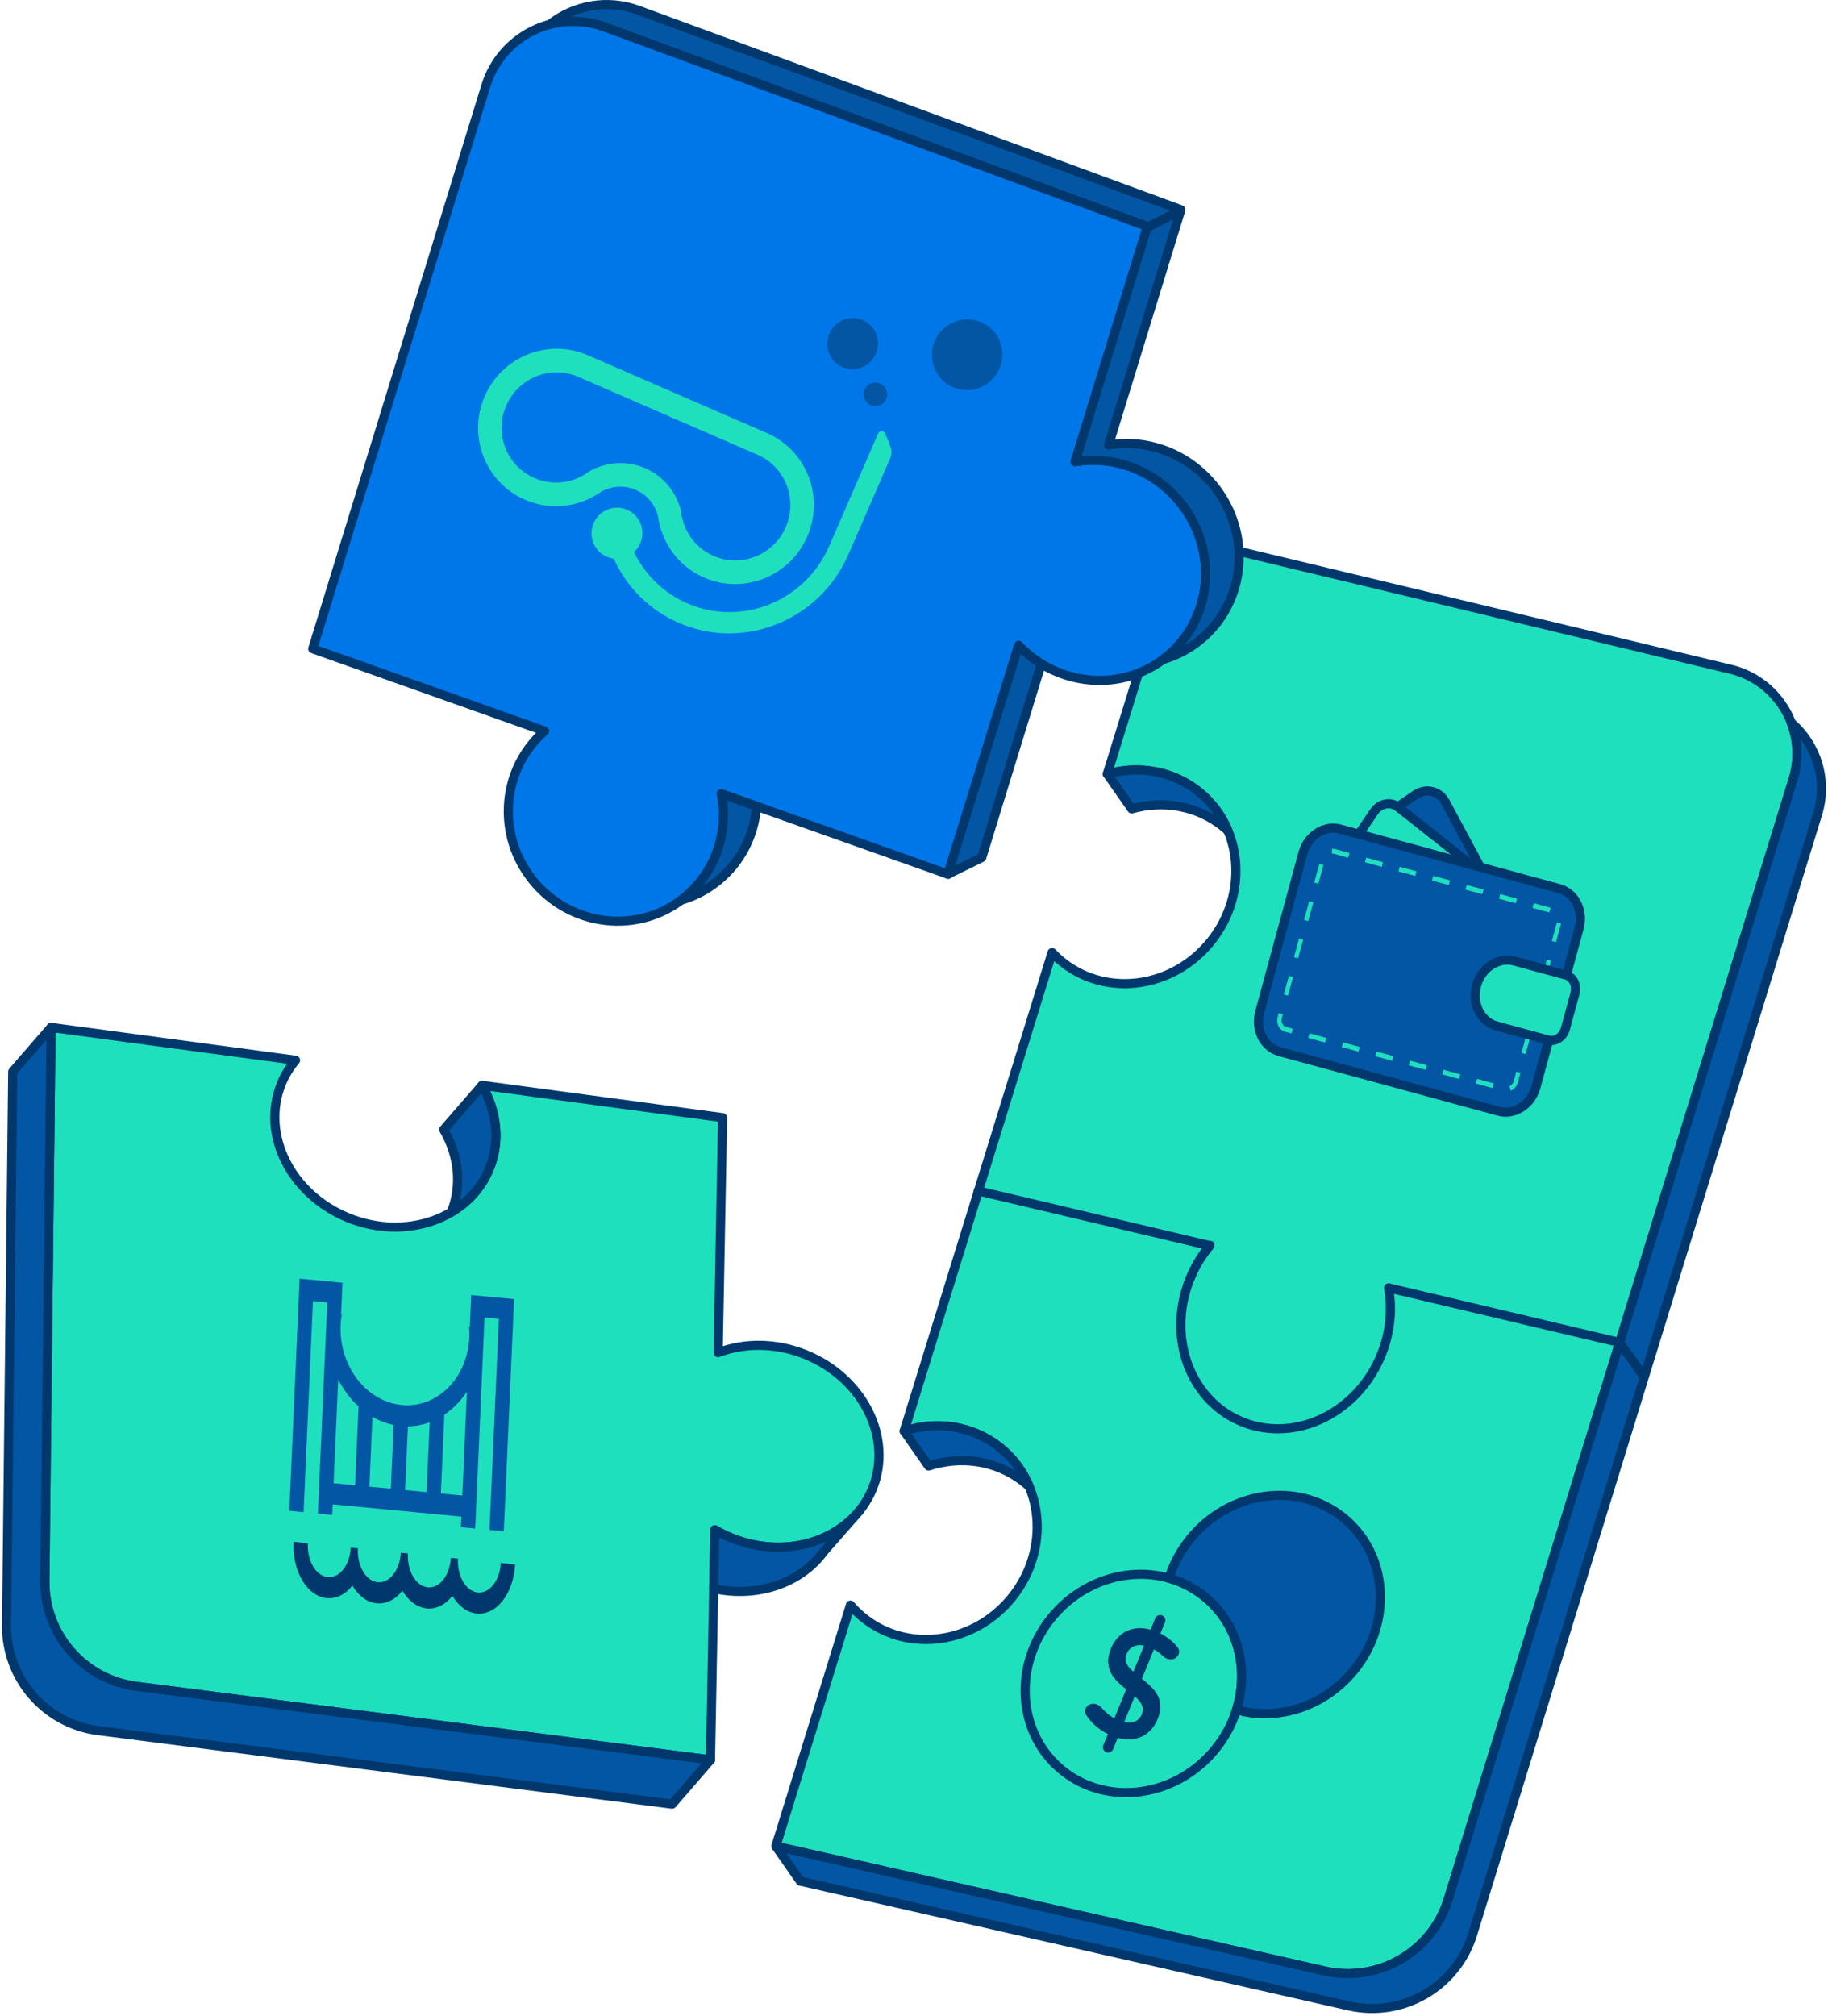 <svg width="400" height="441" viewBox="0 0 400 441" fill="none" xmlns="http://www.w3.org/2000/svg">
<path fill-rule="evenodd" clip-rule="evenodd" d="M76.183 266.363C88.76 271.475 102.601 266.647 107.099 255.581C109.535 249.587 108.73 242.992 105.483 237.394L158.116 244.463L157.146 295.868C162.877 293.674 169.755 293.646 176.292 296.303C188.868 301.414 195.418 314.529 190.92 325.595C186.422 336.662 172.581 341.489 160.004 336.378C158.746 335.866 157.548 335.275 156.415 334.613L155.465 384.941L29.895 368.86C18.319 367.377 9.689 357.459 9.819 345.789L11.169 224.727L64.669 231.912C63.389 233.433 62.333 235.158 61.555 237.071C57.058 248.137 63.607 261.252 76.183 266.363Z" fill="#1EE0BD"/>
<path d="M107.099 255.581L106.173 255.204L107.099 255.581ZM76.183 266.363L75.807 267.289L76.183 266.363ZM105.483 237.394L105.616 236.403C105.238 236.352 104.863 236.521 104.651 236.838C104.439 237.155 104.426 237.565 104.618 237.895L105.483 237.394ZM158.116 244.463L159.116 244.482C159.126 243.974 158.753 243.539 158.249 243.472L158.116 244.463ZM157.146 295.868L156.146 295.849C156.14 296.182 156.299 296.496 156.572 296.687C156.844 296.878 157.193 296.921 157.504 296.802L157.146 295.868ZM176.292 296.303L176.668 295.377L176.292 296.303ZM190.92 325.595L191.846 325.972L190.92 325.595ZM160.004 336.378L159.628 337.304L160.004 336.378ZM156.415 334.613L156.919 333.749C156.613 333.57 156.235 333.567 155.925 333.741C155.616 333.915 155.422 334.239 155.415 334.594L156.415 334.613ZM155.465 384.941L155.338 385.933C155.62 385.969 155.904 385.884 156.119 385.698C156.334 385.513 156.46 385.244 156.465 384.96L155.465 384.941ZM29.895 368.86L30.023 367.868L29.895 368.86ZM9.819 345.789L10.819 345.801L9.819 345.789ZM11.169 224.727L11.302 223.735C11.018 223.697 10.732 223.783 10.515 223.97C10.298 224.158 10.172 224.429 10.169 224.715L11.169 224.727ZM64.669 231.912L65.434 232.556C65.669 232.277 65.733 231.892 65.602 231.552C65.47 231.211 65.164 230.97 64.802 230.921L64.669 231.912ZM61.555 237.071L62.482 237.447V237.447L61.555 237.071ZM106.173 255.204C101.927 265.651 88.74 270.387 76.56 265.437L75.807 267.289C88.78 272.562 103.276 267.643 108.025 255.957L106.173 255.204ZM104.618 237.895C107.731 243.263 108.477 249.534 106.173 255.204L108.025 255.957C110.593 249.64 109.729 242.722 106.348 236.892L104.618 237.895ZM105.349 238.385L157.983 245.454L158.249 243.472L105.616 236.403L105.349 238.385ZM157.116 244.444L156.146 295.849L158.146 295.887L159.116 244.482L157.116 244.444ZM157.504 296.802C162.99 294.702 169.606 294.665 175.915 297.229L176.668 295.377C169.904 292.627 162.763 292.647 156.789 294.934L157.504 296.802ZM175.915 297.229C188.095 302.18 194.239 314.772 189.994 325.219L191.846 325.972C196.596 314.286 189.642 300.649 176.668 295.377L175.915 297.229ZM189.994 325.219C185.748 335.666 172.561 340.402 160.381 335.451L159.628 337.304C172.601 342.577 187.097 337.658 191.846 325.972L189.994 325.219ZM160.381 335.451C159.167 334.958 158.011 334.387 156.919 333.749L155.911 335.476C157.084 336.162 158.325 336.775 159.628 337.304L160.381 335.451ZM155.415 334.594L154.465 384.923L156.465 384.96L157.415 334.632L155.415 334.594ZM155.592 383.949L30.023 367.868L29.768 369.852L155.338 385.933L155.592 383.949ZM30.023 367.868C18.95 366.45 10.694 356.963 10.819 345.801L8.819 345.778C8.683 357.956 17.689 368.305 29.768 369.852L30.023 367.868ZM10.819 345.801L12.169 224.738L10.169 224.715L8.819 345.778L10.819 345.801ZM11.036 225.718L64.536 232.903L64.802 230.921L11.302 223.735L11.036 225.718ZM62.482 237.447C63.219 235.634 64.22 233.998 65.434 232.556L63.904 231.268C62.558 232.867 61.446 234.683 60.629 236.694L62.482 237.447ZM76.56 265.437C64.38 260.486 58.236 247.894 62.482 237.447L60.629 236.694C55.88 248.38 62.834 262.017 75.807 267.289L76.56 265.437Z" fill="#00386D"/>
<path fill-rule="evenodd" clip-rule="evenodd" d="M10.056 324.494L11.169 224.734L2.783 234.406L1.433 355.469C1.303 367.139 9.934 377.057 21.51 378.539L147.08 394.621L155.463 384.941L92.631 376.894L29.895 368.864C18.515 367.406 9.981 357.796 9.82 346.383C9.817 346.231 9.817 346.079 9.818 345.926C9.818 345.881 9.818 345.835 9.819 345.789L10.056 324.494ZM155.465 384.937L155.465 384.938L155.466 384.938L155.465 384.937ZM107.099 255.581C105.428 259.692 102.467 262.942 98.761 265.142C101.139 259.18 100.323 252.635 97.097 247.073L105.49 237.407C105.584 237.568 105.675 237.731 105.765 237.894C108.816 243.722 108.795 248.649 108.174 251.947C107.939 253.174 107.583 254.389 107.099 255.581ZM156.415 334.617L156.172 347.472C165.686 349.554 175.197 346.329 180.274 339.343L187.226 331.413C184.794 334.052 181.654 336.01 178.132 337.176V337.179C172.615 339.004 166.158 338.883 160.004 336.382C158.746 335.87 157.548 335.279 156.415 334.617ZM187.871 330.677C187.899 330.643 187.928 330.609 187.956 330.574L187.961 330.574L187.871 330.677Z" fill="#0356A4"/>
<path d="M11.169 224.734L12.169 224.746C12.173 224.326 11.916 223.948 11.524 223.799C11.131 223.651 10.688 223.762 10.413 224.079L11.169 224.734ZM10.056 324.494L11.056 324.505L10.056 324.494ZM2.783 234.406L2.028 233.751C1.873 233.93 1.786 234.158 1.783 234.395L2.783 234.406ZM1.433 355.469L2.433 355.48L1.433 355.469ZM21.51 378.539L21.637 377.547H21.637L21.51 378.539ZM147.08 394.621L146.952 395.613C147.285 395.656 147.616 395.529 147.835 395.276L147.08 394.621ZM155.463 384.941L156.219 385.596C156.46 385.317 156.528 384.928 156.397 384.584C156.265 384.24 155.955 383.996 155.59 383.949L155.463 384.941ZM92.631 376.894L92.758 375.902L92.758 375.902L92.631 376.894ZM29.895 368.864L29.768 369.855L29.768 369.855L29.895 368.864ZM9.82 346.383L10.819 346.369L10.819 346.368L9.82 346.383ZM9.818 345.926L10.818 345.931L9.818 345.926ZM9.819 345.789L8.819 345.778V345.778L9.819 345.789ZM155.465 384.937L155.6 383.947C155.32 383.908 155.037 383.991 154.821 384.173C154.605 384.355 154.476 384.62 154.466 384.903L155.465 384.937ZM155.465 384.938L154.466 384.903C154.451 385.325 154.703 385.711 155.095 385.867C155.487 386.023 155.935 385.916 156.214 385.6L155.465 384.938ZM155.466 384.938L156.215 385.6C156.459 385.324 156.532 384.935 156.403 384.589C156.275 384.244 155.966 383.997 155.601 383.947L155.466 384.938ZM98.761 265.142L97.832 264.771C97.674 265.169 97.786 265.624 98.111 265.902C98.437 266.18 98.903 266.22 99.271 266.002L98.761 265.142ZM107.099 255.581L106.173 255.204V255.204L107.099 255.581ZM97.097 247.073L96.342 246.418C96.062 246.74 96.017 247.206 96.232 247.575L97.097 247.073ZM105.49 237.407L106.355 236.905C106.194 236.626 105.907 236.442 105.585 236.411C105.263 236.381 104.947 236.507 104.735 236.751L105.49 237.407ZM105.765 237.894L106.651 237.43C106.648 237.424 106.645 237.418 106.641 237.413L105.765 237.894ZM108.174 251.947L109.156 252.135L109.157 252.132L108.174 251.947ZM156.415 334.617L156.919 333.753C156.613 333.574 156.235 333.571 155.925 333.745C155.616 333.919 155.422 334.243 155.415 334.598L156.415 334.617ZM156.172 347.472L155.173 347.453C155.164 347.93 155.493 348.347 155.959 348.449L156.172 347.472ZM180.274 339.343L179.522 338.684C179.502 338.707 179.483 338.731 179.465 338.756L180.274 339.343ZM187.226 331.413L187.978 332.072C188.339 331.66 188.302 331.035 187.895 330.669C187.487 330.303 186.862 330.332 186.491 330.735L187.226 331.413ZM178.132 337.176L177.818 336.226C177.408 336.362 177.132 336.744 177.132 337.176H178.132ZM178.132 337.179L178.446 338.129C178.855 337.993 179.132 337.611 179.132 337.179H178.132ZM160.004 336.382L159.628 337.308L160.004 336.382ZM187.956 330.574L187.909 329.576C187.626 329.589 187.363 329.721 187.183 329.94L187.956 330.574ZM187.871 330.677L187.103 330.037C186.752 330.457 186.805 331.081 187.221 331.437C187.637 331.793 188.262 331.748 188.623 331.336L187.871 330.677ZM187.961 330.574L188.713 331.233C188.977 330.932 189.036 330.502 188.862 330.14C188.688 329.779 188.315 329.557 187.914 329.575L187.961 330.574ZM10.169 224.723L9.056 324.483L11.056 324.505L12.169 224.746L10.169 224.723ZM3.539 235.061L11.924 225.389L10.413 224.079L2.028 233.751L3.539 235.061ZM2.433 355.48L3.783 234.417L1.783 234.395L0.433 355.458L2.433 355.48ZM21.637 377.547C10.564 376.129 2.308 366.643 2.433 355.48L0.433 355.458C0.297 367.635 9.303 377.984 21.383 379.531L21.637 377.547ZM147.207 393.629L21.637 377.547L21.383 379.531L146.952 395.613L147.207 393.629ZM154.707 384.286L146.324 393.966L147.835 395.276L156.219 385.596L154.707 384.286ZM155.59 383.949L92.758 375.902L92.504 377.886L155.336 385.933L155.59 383.949ZM29.768 369.855L92.504 377.886L92.758 375.902L30.023 367.872L29.768 369.855ZM8.82 346.397C8.988 358.306 17.893 368.335 29.768 369.855L30.023 367.872C19.137 366.478 10.974 357.285 10.819 346.369L8.82 346.397ZM10.819 346.368C10.817 346.223 10.817 346.077 10.818 345.931L8.818 345.921C8.817 346.08 8.817 346.239 8.82 346.397L10.819 346.368ZM10.818 345.931C10.818 345.888 10.818 345.844 10.819 345.801L8.819 345.778C8.818 345.826 8.818 345.873 8.818 345.921L10.818 345.931ZM10.819 345.801L11.056 324.505L9.056 324.483L8.819 345.778L10.819 345.801ZM154.466 384.903L154.466 384.903L156.465 384.972L156.465 384.972L154.466 384.903ZM154.717 384.275L154.716 384.275L156.214 385.6L156.215 385.6L154.717 384.275ZM155.33 385.928L155.331 385.928L155.601 383.947L155.6 383.947L155.33 385.928ZM99.271 266.002C103.151 263.7 106.266 260.286 108.025 255.957L106.173 255.204C104.59 259.098 101.784 262.185 98.251 264.282L99.271 266.002ZM99.69 265.512C102.196 259.228 101.321 252.363 97.962 246.572L96.232 247.575C99.325 252.907 100.081 259.131 97.832 264.771L99.69 265.512ZM97.852 247.729L106.245 238.062L104.735 236.751L96.342 246.418L97.852 247.729ZM106.641 237.413C106.548 237.243 106.453 237.074 106.355 236.905L104.625 237.908C104.715 238.063 104.802 238.218 104.888 238.375L106.641 237.413ZM104.879 238.358C107.812 243.959 107.777 248.652 107.191 251.762L109.157 252.132C109.814 248.646 109.821 243.485 106.651 237.43L104.879 238.358ZM108.025 255.957C108.535 254.704 108.909 253.426 109.156 252.135L107.192 251.76C106.97 252.922 106.632 254.074 106.173 255.204L108.025 255.957ZM155.415 334.598L155.173 347.453L157.172 347.491L157.415 334.636L155.415 334.598ZM179.465 338.756C174.656 345.373 165.573 348.505 156.386 346.495L155.959 348.449C165.8 350.602 175.739 347.285 181.083 339.931L179.465 338.756ZM186.474 330.753L179.522 338.684L181.026 340.003L187.978 332.072L186.474 330.753ZM186.491 330.735C184.182 333.24 181.192 335.11 177.818 336.226L178.446 338.125C182.117 336.911 185.405 334.864 187.961 332.09L186.491 330.735ZM179.132 337.179V337.176H177.132V337.179H179.132ZM159.628 337.308C165.996 339.896 172.698 340.03 178.446 338.129L177.818 336.23C172.532 337.978 166.32 337.869 160.381 335.455L159.628 337.308ZM155.911 335.48C157.084 336.166 158.325 336.779 159.628 337.308L160.381 335.455C159.166 334.962 158.011 334.391 156.919 333.753L155.911 335.48ZM187.183 329.94C187.156 329.972 187.13 330.004 187.103 330.037L188.639 331.317C188.669 331.281 188.699 331.245 188.728 331.209L187.183 329.94ZM188.002 331.573L188.007 331.573L187.914 329.575L187.909 329.576L188.002 331.573ZM187.209 329.915L187.119 330.018L188.623 331.336L188.713 331.233L187.209 329.915Z" fill="#00386D"/>
<path d="M289.811 431.115L169.777 403.827L186.084 351.088C186.966 352.116 187.957 353.073 189.055 353.942C198.824 361.68 213.38 359.576 221.565 349.241C229.751 338.906 228.467 324.255 218.698 316.517C212.694 311.761 204.882 310.724 197.851 313.029L230.215 208.358C230.928 209.116 231.704 209.831 232.542 210.495C242.311 218.233 256.867 216.128 265.053 205.794C273.239 195.459 271.955 180.808 262.185 173.07C256.452 168.529 249.07 167.378 242.295 169.29L249.11 147.248L271.164 120.605L378.646 146.374C389.312 148.932 395.604 159.963 392.374 170.445L316.89 415.459C313.348 426.957 301.543 433.782 289.811 431.115Z" fill="#1EE0BD" stroke="#00386D" stroke-width="2" stroke-linejoin="round"/>
<path fill-rule="evenodd" clip-rule="evenodd" d="M169.782 403.826L289.811 431.115C301.542 433.782 313.347 426.957 316.89 415.459L392.374 170.445C393.675 166.222 393.431 161.91 391.977 158.099C397.486 162.861 400.022 170.611 397.72 178.083L322.236 423.097C318.694 434.595 306.889 441.42 295.157 438.753L175.123 411.465L169.782 403.826ZM225.219 325.156C223.844 321.849 221.661 318.865 218.697 316.517C214.935 313.538 207.485 309.982 197.864 313.03L203.197 320.667C210.227 318.361 218.039 319.399 224.044 324.155C224.45 324.477 224.842 324.811 225.219 325.156ZM242.298 169.287L247.64 176.928C254.416 175.015 261.797 176.167 267.531 180.708C267.937 181.03 268.329 181.364 268.706 181.709C267.332 178.402 265.149 175.418 262.185 173.07C258.658 170.277 251.71 166.769 242.298 169.287Z" fill="#0356A4" stroke="#00386D" stroke-width="2" stroke-linejoin="round"/>
<path d="M214.052 260.487L264.575 272.424M303.915 281.719L354.334 293.631L359.731 301.052" stroke="#00386D" stroke-width="2" stroke-linecap="round" stroke-linejoin="round"/>
<path d="M264.786 272.402C263.194 274.294 261.827 276.455 260.757 278.853C255.162 291.396 259.834 305.67 271.19 310.736C282.547 315.801 296.289 309.74 301.883 297.197C304.167 292.076 304.74 286.667 303.846 281.714" stroke="#00386D" stroke-width="2" stroke-linecap="round" stroke-linejoin="round"/>
<path fill-rule="evenodd" clip-rule="evenodd" d="M68.429 141.899L106.311 18.784C109.683 7.824 121.561 1.938 132.324 5.893L251.077 49.526L235.257 100.989C243.558 99.599 252.47 102.716 258.269 109.889C266.73 120.355 265.36 135.491 255.21 143.697C245.594 151.471 231.546 150.235 222.901 141.184L207.514 191.236L157.843 173.616C159.49 181.913 156.66 190.751 149.719 196.363C139.682 204.477 124.85 202.772 116.591 192.556C108.51 182.559 109.715 168.117 119.173 159.899L68.429 141.899Z" fill="#0077E8"/>
<path d="M106.311 18.784L107.266 19.078L106.311 18.784ZM68.429 141.899L67.473 141.605C67.316 142.117 67.59 142.663 68.095 142.842L68.429 141.899ZM132.324 5.893L131.979 6.832L132.324 5.893ZM251.077 49.526L252.033 49.82C252.189 49.312 251.921 48.771 251.422 48.587L251.077 49.526ZM235.257 100.989L234.301 100.695C234.199 101.027 234.276 101.387 234.505 101.648C234.733 101.909 235.08 102.033 235.422 101.975L235.257 100.989ZM258.269 109.889L259.047 109.261L258.269 109.889ZM255.21 143.697L255.839 144.474L255.21 143.697ZM222.901 141.184L223.624 140.493C223.379 140.237 223.016 140.129 222.671 140.211C222.325 140.293 222.049 140.551 221.945 140.89L222.901 141.184ZM207.514 191.236L207.18 192.178C207.437 192.269 207.72 192.251 207.964 192.129C208.207 192.007 208.39 191.79 208.47 191.529L207.514 191.236ZM157.843 173.616L158.177 172.674C157.838 172.553 157.461 172.624 157.189 172.86C156.917 173.095 156.792 173.458 156.862 173.811L157.843 173.616ZM149.719 196.363L149.09 195.585L149.719 196.363ZM116.591 192.556L115.814 193.184L116.591 192.556ZM119.173 159.899L119.829 160.654C120.098 160.421 120.222 160.063 120.156 159.713C120.09 159.364 119.843 159.076 119.508 158.957L119.173 159.899ZM105.355 18.49L67.473 141.605L69.385 142.193L107.266 19.078L105.355 18.49ZM132.669 4.954C121.367 0.802 108.896 6.982 105.355 18.49L107.266 19.078C110.47 8.666 121.754 3.075 131.979 6.832L132.669 4.954ZM251.422 48.587L132.669 4.954L131.979 6.832L250.732 50.465L251.422 48.587ZM236.213 101.283L252.033 49.82L250.121 49.232L234.301 100.695L236.213 101.283ZM259.047 109.261C253.019 101.804 243.745 98.553 235.092 100.003L235.422 101.975C243.372 100.644 251.922 103.628 257.491 110.518L259.047 109.261ZM255.839 144.474C266.441 135.904 267.836 120.133 259.047 109.261L257.491 110.518C265.623 120.577 264.28 135.079 254.581 142.919L255.839 144.474ZM222.178 141.875C231.162 151.28 245.795 152.594 255.839 144.474L254.581 142.919C245.393 150.347 231.931 149.19 223.624 140.493L222.178 141.875ZM208.47 191.529L223.856 141.478L221.945 140.89L206.559 190.942L208.47 191.529ZM157.509 174.559L207.18 192.178L207.849 190.293L158.177 172.674L157.509 174.559ZM150.347 197.141C157.594 191.282 160.539 182.062 158.824 173.421L156.862 173.811C158.441 181.765 155.726 190.221 149.09 195.585L150.347 197.141ZM115.814 193.184C124.409 203.817 139.868 205.612 150.347 197.141L149.09 195.585C139.496 203.341 125.292 201.727 117.369 191.927L115.814 193.184ZM118.517 159.144C108.643 167.725 107.403 182.78 115.814 193.184L117.369 191.927C109.617 182.338 110.788 168.51 119.829 160.654L118.517 159.144ZM68.095 142.842L118.839 160.842L119.508 158.957L68.763 140.957L68.095 142.842Z" fill="#00386D"/>
<path fill-rule="evenodd" clip-rule="evenodd" d="M120.328 5.324C124.149 4.312 128.314 4.42 132.324 5.893L251.077 49.526L235.257 100.989C243.559 99.599 252.47 102.716 258.269 109.889C266.73 120.355 265.36 135.491 255.21 143.697C254.984 143.88 254.755 144.058 254.523 144.231C257.369 143.399 260.091 142.008 262.528 140.038C272.678 131.832 274.047 116.696 265.587 106.23C259.788 99.057 250.876 95.939 242.575 97.33L258.395 45.867L139.642 2.234C132.839 -0.266 125.592 1.166 120.328 5.324ZM227.86 145.197C226.078 144.101 224.407 142.761 222.901 141.184L207.407 191.222L214.832 187.576L227.86 145.197ZM165.553 176.351L157.843 173.616C159.49 181.913 156.66 190.751 149.719 196.363C149.492 196.547 149.262 196.726 149.03 196.899C151.873 196.069 154.596 194.676 157.036 192.704C162.207 188.524 165.096 182.554 165.553 176.351Z" fill="#0356A4" stroke="#00386D" stroke-width="2" stroke-linecap="round" stroke-linejoin="round"/>
<path d="M258.286 46.033L251.028 49.743" stroke="#00386D" stroke-width="2" stroke-linecap="round" stroke-linejoin="round"/>
<path fill-rule="evenodd" clip-rule="evenodd" d="M194.815 97.597C195.159 98.453 195.145 99.414 194.776 100.264L185.655 121.262C179.378 135.712 162.761 142.418 148.539 136.241C141.97 133.387 137.061 128.284 134.299 122.194C133.784 122.131 133.27 121.993 132.771 121.776C129.956 120.553 128.672 117.262 129.905 114.425C131.137 111.588 134.419 110.279 137.234 111.502C140.049 112.725 141.333 116.017 140.1 118.854C139.774 119.604 139.305 120.248 138.739 120.766C141.091 125.617 145.098 129.667 150.395 131.968C162.294 137.136 176.198 131.525 181.45 119.435L192.135 94.841C192.44 94.141 193.43 94.151 193.714 94.856L194.815 97.597ZM149.032 111.852L149.073 112.163C149.606 116.219 152.172 119.87 156.154 121.6C162.218 124.234 169.286 121.415 171.94 115.305C174.554 109.287 171.913 102.319 166.042 99.595L165.905 99.531L165.766 99.471L126.553 82.438C120.489 79.803 113.421 82.622 110.767 88.733C108.112 94.843 110.877 101.932 116.941 104.566C120.923 106.296 125.342 105.68 128.671 103.301L128.926 103.118L129.2 102.968C132.767 101.022 137.169 100.671 141.182 102.414C145.195 104.157 147.943 107.613 148.954 111.549L149.032 111.852ZM163.513 92.856L128.613 77.696C119.95 73.933 109.853 77.959 106.061 86.689C102.269 95.418 106.218 105.545 114.881 109.308C120.578 111.783 126.895 110.889 131.632 107.503C133.869 106.282 136.615 106.067 139.122 107.156C141.629 108.244 143.346 110.399 143.981 112.867C144.739 118.639 148.397 123.867 154.095 126.342C162.757 130.105 172.854 126.078 176.646 117.349C180.38 108.751 176.607 98.798 168.216 94.904L168.218 94.9L167.826 94.729L163.513 92.856Z" fill="#1EE0BD"/>
<path d="M208.54 84.7C212.438 86.394 216.982 84.582 218.688 80.654C220.395 76.725 218.618 72.168 214.719 70.475C210.821 68.781 206.278 70.593 204.571 74.522C202.865 78.45 204.642 83.007 208.54 84.7Z" fill="#0356A4"/>
<path d="M191.678 77.376C190.446 80.213 187.164 81.522 184.349 80.299C181.534 79.076 180.25 75.784 181.483 72.947C182.715 70.11 185.996 68.802 188.812 70.025C191.627 71.248 192.911 74.539 191.678 77.376Z" fill="#0356A4"/>
<path d="M193.907 87.269C193.338 88.578 191.824 89.182 190.524 88.618C189.225 88.053 188.632 86.534 189.201 85.225C189.77 83.915 191.284 83.311 192.584 83.876C193.883 84.44 194.476 85.959 193.907 87.269Z" fill="#0356A4"/>
<ellipse cx="248.007" cy="368.22" rx="22.971" ry="24.569" transform="rotate(41.554 248.007 368.22)" stroke="#00386D" stroke-width="2"/>
<path fill-rule="evenodd" clip-rule="evenodd" d="M270.566 373.986C279.091 376.396 288.94 373.657 295.553 366.196C304.554 356.042 304.154 340.989 294.66 332.573C285.167 324.158 270.174 325.567 261.174 335.721C258.643 338.576 256.855 341.819 255.804 345.192C258.881 346.062 261.786 347.603 264.304 349.835C271.128 355.884 273.253 365.363 270.566 373.986Z" fill="#0356A4"/>
<path d="M295.553 366.196L294.805 365.532V365.532L295.553 366.196ZM270.566 373.986L269.612 373.689L269.306 374.669L270.294 374.949L270.566 373.986ZM294.66 332.573L295.324 331.825L294.66 332.573ZM261.174 335.721L261.922 336.384L261.174 335.721ZM255.804 345.192L254.849 344.895L254.544 345.875L255.532 346.155L255.804 345.192ZM264.304 349.835L263.641 350.583L264.304 349.835ZM294.805 365.532C288.437 372.716 278.981 375.326 270.838 373.024L270.294 374.949C279.201 377.467 289.442 374.597 296.301 366.859L294.805 365.532ZM293.997 333.322C303.031 341.329 303.482 355.744 294.805 365.532L296.301 366.859C305.626 356.34 305.277 340.648 295.324 331.825L293.997 333.322ZM261.922 336.384C270.599 326.596 284.963 325.314 293.997 333.322L295.324 331.825C285.37 323.002 269.75 324.539 260.425 335.058L261.922 336.384ZM256.759 345.49C257.768 342.25 259.486 339.133 261.922 336.384L260.425 335.058C257.8 338.02 255.942 341.387 254.849 344.895L256.759 345.49ZM255.532 346.155C258.469 346.985 261.239 348.454 263.641 350.583L264.967 349.087C262.333 346.752 259.293 345.139 256.076 344.23L255.532 346.155ZM263.641 350.583C270.139 356.343 272.195 365.399 269.612 373.689L271.521 374.284C274.312 365.327 272.118 355.425 264.967 349.087L263.641 350.583Z" fill="#00386D"/>
<path d="M242.056 383.252C241.466 383.011 241.184 382.338 241.425 381.748L252.793 353.958C253.034 353.369 253.708 353.086 254.297 353.328C254.886 353.569 255.169 354.242 254.928 354.831L243.559 382.621C243.318 383.211 242.645 383.493 242.056 383.252ZM243.228 379.644C241.805 379.062 240.543 378.26 239.441 377.24C238.669 376.504 238.06 375.755 237.612 374.992C237.281 374.426 237.418 373.722 237.859 373.237C238.69 372.323 240.231 372.558 241.026 373.503C241.21 373.722 241.406 373.939 241.615 374.153C242.5 375.06 243.506 375.744 244.634 376.206C245.589 376.596 246.413 376.785 247.107 376.771C247.801 376.758 248.374 376.596 248.825 376.285C249.285 375.953 249.628 375.511 249.854 374.959C250.132 374.28 250.154 373.657 249.919 373.091C249.694 372.503 249.308 371.961 248.761 371.465C248.241 370.955 247.634 370.434 246.94 369.902C246.263 369.377 245.591 368.818 244.922 368.222C244.281 367.613 243.73 366.954 243.27 366.245C242.836 365.523 242.576 364.698 242.49 363.771C242.403 362.844 242.603 361.786 243.089 360.597C243.584 359.387 244.296 358.39 245.224 357.606C246.179 356.807 247.316 356.331 248.635 356.177C249.98 356.008 251.485 356.265 253.151 356.946C254.244 357.394 255.259 358.007 256.196 358.787C256.787 359.278 257.298 359.806 257.73 360.37C258.181 360.96 258.087 361.775 257.604 362.339C256.823 363.249 255.383 363.121 254.524 362.284C254.365 362.129 254.202 361.982 254.035 361.842C253.289 361.19 252.517 360.7 251.718 360.374C250.781 359.991 249.961 359.816 249.259 359.851C248.573 359.892 248 360.079 247.54 360.411C247.098 360.751 246.759 361.207 246.525 361.78C246.247 362.459 246.212 363.089 246.42 363.669C246.654 364.236 247.036 364.764 247.565 365.253C248.112 365.749 248.728 366.273 249.413 366.826C250.107 367.358 250.78 367.918 251.43 368.506C252.098 369.101 252.653 369.75 253.096 370.451C253.556 371.159 253.82 371.973 253.889 372.894C253.976 373.821 253.78 374.868 253.303 376.035C252.817 377.224 252.096 378.218 251.142 379.016C250.213 379.801 249.076 380.277 247.731 380.445C246.395 380.592 244.894 380.325 243.228 379.644Z" fill="#00386D"/>
<path d="M316.259 175.42L334.503 209.357C335.812 211.788 335.005 215.061 332.714 216.63L311.858 230.89C309.567 232.459 306.621 231.751 305.312 229.319L287.068 195.383C285.759 192.952 286.566 189.679 288.857 188.11L309.713 173.85C312.004 172.28 314.95 172.989 316.259 175.42Z" fill="#0356A4" stroke="#00386D" stroke-width="2"/>
<path d="M305.908 176.521L335.009 199.488C335.009 199.488 335.01 199.488 335.01 199.488C336.632 200.773 337.016 203.46 335.66 205.46L320.953 227.115C319.611 229.085 317.233 229.462 315.668 228.23L286.562 205.253C286.561 205.253 286.561 205.253 286.56 205.252C284.939 203.967 284.555 201.281 285.911 199.281C285.911 199.281 285.911 199.281 285.911 199.281L300.616 177.634C300.616 177.633 300.616 177.633 300.616 177.633C301.959 175.66 304.34 175.287 305.907 176.52C305.907 176.52 305.908 176.52 305.908 176.521Z" fill="#1EE0BD" stroke="#00386D" stroke-width="2"/>
<path d="M293.243 181.343L341.182 194.37C344.621 195.305 346.582 199.196 345.542 203.022L336.091 237.801C335.051 241.627 331.39 243.991 327.952 243.056L280.013 230.029C276.574 229.095 274.613 225.203 275.653 221.377L285.104 186.599C286.144 182.772 289.804 180.408 293.243 181.343Z" fill="#0356A4" stroke="#00386D" stroke-width="2"/>
<path d="M326.607 237.999L322.938 237.002L323.214 235.985L326.883 236.982L326.607 237.999ZM319.269 236.005L315.601 235.008L315.877 233.991L319.546 234.988L319.269 236.005ZM311.939 234.013L308.27 233.016L308.546 231.999L312.215 232.996L311.939 234.013ZM304.608 232.02L300.939 231.023L301.215 230.007L304.884 231.004L304.608 232.02ZM297.27 230.026L293.602 229.03L293.878 228.013L297.547 229.01L297.27 230.026ZM289.94 228.034L286.271 227.037L286.547 226.021L290.216 227.018L289.94 228.034ZM282.602 226.04L281.193 225.658C279.917 225.311 279.192 223.872 279.58 222.444L279.805 221.613L280.719 221.862L280.493 222.692C280.259 223.554 280.697 224.423 281.471 224.633L282.88 225.016L282.602 226.04ZM330.593 238.573L330.29 237.591C330.747 237.399 331.099 236.986 331.238 236.474L331.808 234.378L332.721 234.626L332.152 236.722C331.929 237.57 331.344 238.261 330.593 238.573ZM281.833 217.789L280.92 217.541L282.029 213.458L282.943 213.706L281.833 217.789ZM333.834 230.561L332.92 230.313L334.029 226.231L334.943 226.479L333.834 230.561ZM284.052 209.624L283.138 209.376L284.248 205.293L285.162 205.542L284.052 209.624ZM336.052 222.396L335.139 222.148L336.248 218.066L337.162 218.314L336.052 222.396ZM286.269 201.467L285.355 201.219L286.465 197.136L287.378 197.384L286.269 201.467ZM338.269 214.239L337.355 213.991L338.465 209.909L339.378 210.157L338.269 214.239ZM288.488 193.302L287.574 193.054L288.683 188.971L289.597 189.22L288.488 193.302ZM340.486 206.082L339.572 205.834L340.681 201.752L341.595 202L340.486 206.082ZM291.439 186.686L291.5 185.636C291.687 185.637 291.874 185.663 292.049 185.71L295.285 186.59L295.009 187.607L291.772 186.727C291.666 186.706 291.55 186.692 291.439 186.686ZM339.012 199.573L335.343 198.576L335.619 197.559L339.288 198.556L339.012 199.573ZM331.674 197.579L328.005 196.582L328.281 195.565L331.95 196.562L331.674 197.579ZM324.343 195.586L320.674 194.589L320.951 193.573L324.62 194.57L324.343 195.586ZM317.013 193.594L313.344 192.597L313.62 191.581L317.289 192.578L317.013 193.594ZM309.675 191.6L306.006 190.603L306.282 189.587L309.951 190.584L309.675 191.6ZM302.344 189.608L298.675 188.611L298.952 187.595L302.621 188.592L302.344 189.608Z" fill="#1EE0BD"/>
<path d="M331.317 210.194L342.686 213.284C344.144 213.68 345.143 215.422 344.63 217.31L342.538 225.009C342.025 226.896 340.281 227.893 338.823 227.497L327.454 224.407C324.092 223.494 322.008 219.598 323.096 215.592C324.185 211.586 327.954 209.28 331.317 210.194Z" fill="#1EE0BD" stroke="#00386D" stroke-width="2"/>
<path d="M107.117 334.638L109.163 288.478L106.033 288.18L103.988 334.34L100.858 334.041L100.961 331.733L72.796 329.046L72.694 331.354L69.564 331.056L71.61 284.896L68.48 284.597L66.435 330.757L63.306 330.459L65.555 279.683L74.944 280.578L74.637 287.502L74.793 287.517C74.66 288.268 74.573 289.036 74.535 289.81C74.139 298.733 80.123 306.568 87.901 307.31C95.679 308.052 102.304 301.42 102.699 292.497C102.729 291.722 102.711 290.945 102.645 290.174L102.802 290.189L103.108 283.265L112.497 284.161L110.247 334.937L107.117 334.638ZM78.459 307.628C76.742 306.082 75.233 304.083 74.006 301.731L73.001 324.43L77.695 324.878L78.459 307.628ZM86.136 311.687C84.548 311.364 82.993 310.765 81.501 309.902L80.824 325.177L85.518 325.625L86.136 311.687ZM94.019 311.097C92.463 311.668 90.868 311.967 89.265 311.985L88.648 325.923L93.342 326.371L94.019 311.097ZM97.236 309.419L96.471 326.67L101.165 327.117L102.171 304.418C100.748 306.518 99.075 308.213 97.236 309.419Z" fill="#0356A4"/>
<path d="M104.305 352.929C102.257 352.723 100.352 351.335 99.001 349.065C97.433 351.034 95.407 352.019 93.359 351.81C91.312 351.601 89.407 350.213 88.056 347.946C86.487 349.914 84.461 350.9 82.414 350.69C80.367 350.481 78.462 349.093 77.11 346.827C75.93 348.304 74.482 349.237 72.948 349.509C71.414 349.781 69.863 349.38 68.489 348.356C67.114 347.332 65.978 345.73 65.222 343.752C64.466 341.773 64.125 339.506 64.24 337.235L67.367 337.555C67.273 339.39 67.678 341.201 68.491 342.589C69.305 343.977 70.46 344.828 71.704 344.956C72.948 345.083 74.179 344.476 75.125 343.268C76.071 342.06 76.655 340.35 76.749 338.514L78.313 338.674C78.219 340.51 78.623 342.321 79.436 343.709C80.25 345.097 81.406 345.948 82.65 346.076C83.894 346.203 85.124 345.596 86.07 344.388C87.017 343.18 87.601 341.469 87.695 339.634L89.258 339.794C89.165 341.629 89.569 343.441 90.382 344.829C91.195 346.217 92.351 347.068 93.595 347.195C94.84 347.322 96.07 346.715 97.016 345.507C97.962 344.299 98.546 342.589 98.64 340.753L100.204 340.913C100.11 342.749 100.514 344.56 101.328 345.948C102.141 347.336 103.297 348.187 104.541 348.315C105.785 348.442 107.016 347.835 107.962 346.627C108.908 345.418 109.492 343.708 109.586 341.873L112.713 342.192C112.557 345.252 111.583 348.102 110.006 350.116C108.429 352.129 106.379 353.141 104.305 352.929Z" fill="#00386D"/>
</svg>
